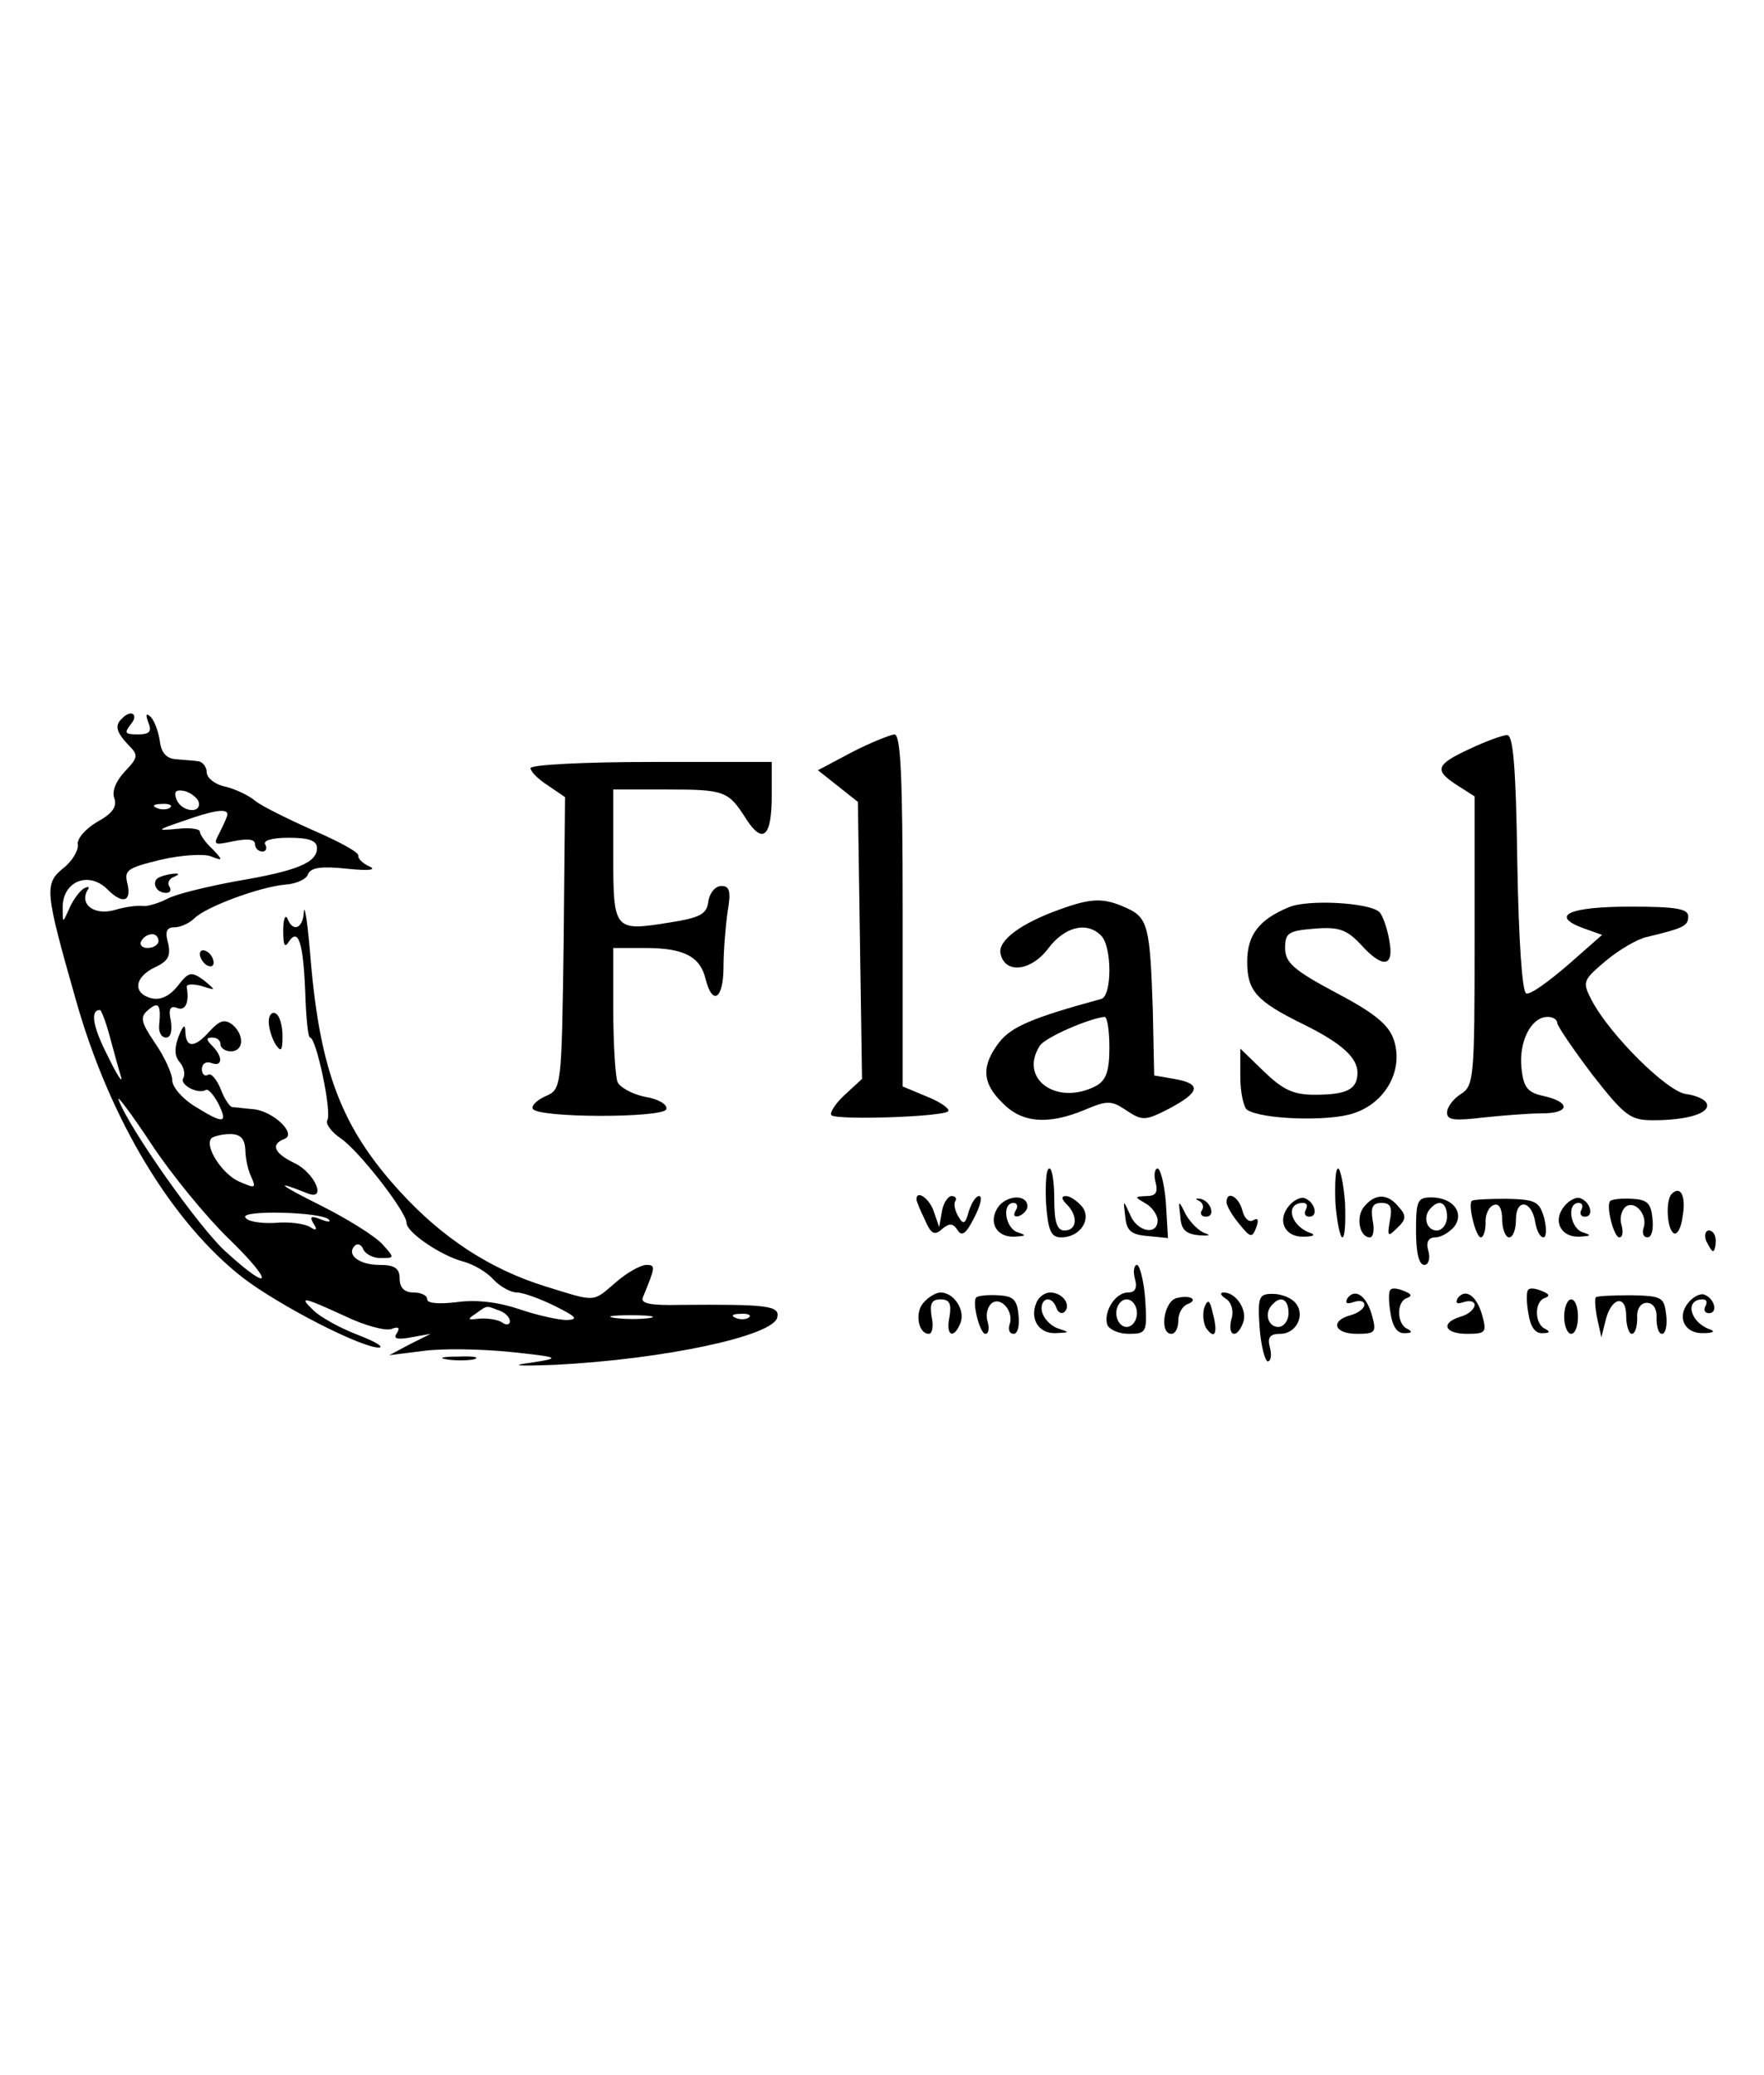 <?xml version="1.0" standalone="no"?>
<!DOCTYPE svg PUBLIC "-//W3C//DTD SVG 20010904//EN"
 "http://www.w3.org/TR/2001/REC-SVG-20010904/DTD/svg10.dtd">
<svg version="1.0" xmlns="http://www.w3.org/2000/svg"
 width="170pt" height="200pt" viewBox="0 0 256 100"
 preserveAspectRatio="xMidYMid meet">

<g transform="translate(0,100) scale(0.1,-0.1)"
fill="#000000" stroke="none">
<path d="M177 963 c-11 -10 -8 -20 9 -38 15 -15 15 -18 -5 -39 -13 -14 -19
-29 -15 -39 4 -12 -3 -22 -25 -34 -17 -10 -30 -25 -28 -33 1 -8 -8 -24 -21
-34 -28 -23 -27 -33 18 -191 49 -174 140 -324 243 -404 54 -41 171 -101 197
-101 8 1 -6 9 -32 19 -26 10 -54 26 -63 35 -22 21 -16 20 45 -8 29 -14 59 -22
68 -19 10 4 13 2 8 -6 -6 -8 0 -10 21 -6 l28 5 -30 -15 -30 -16 48 6 c27 4 83
3 125 -1 76 -8 77 -9 32 -16 -31 -4 -20 -5 35 -3 159 8 318 42 323 69 4 17
-15 19 -141 18 -43 -1 -58 2 -54 11 18 44 19 47 5 47 -8 0 -28 -11 -44 -25
-35 -30 -28 -29 -103 -6 -80 25 -149 70 -211 138 -83 91 -115 172 -129 334 -4
52 -9 84 -10 72 -1 -25 -16 -31 -24 -10 -3 6 -6 -1 -6 -18 0 -20 2 -26 8 -16
14 21 21 -1 24 -73 1 -36 4 -66 7 -66 9 0 32 -109 25 -120 -3 -5 6 -17 19 -26
26 -17 96 -107 96 -123 0 -14 51 -48 82 -56 15 -4 34 -15 44 -26 9 -10 25 -19
34 -19 9 0 34 -9 56 -20 30 -15 34 -19 17 -20 -12 0 -44 7 -70 16 -30 10 -62
14 -90 10 -25 -3 -43 -2 -43 4 0 6 -9 10 -20 10 -13 0 -20 7 -20 20 0 15 -7
20 -29 20 -30 0 -49 15 -36 28 4 4 10 1 12 -5 3 -7 14 -13 25 -13 21 0 21 0 3
20 -11 12 -51 37 -89 56 -62 31 -70 38 -20 18 29 -12 11 30 -19 44 -29 14 -35
27 -14 35 18 7 -16 40 -45 43 -13 1 -26 3 -31 3 -4 1 -12 13 -17 27 -6 14 -14
23 -18 20 -5 -3 -9 1 -9 8 0 8 6 12 14 9 16 -6 17 9 1 25 -9 9 -9 12 0 12 7 0
12 -4 12 -10 0 -5 7 -10 15 -10 19 0 20 24 2 39 -11 8 -18 6 -32 -9 -22 -25
-35 -26 -36 -2 0 12 -3 11 -10 -7 -6 -16 -6 -28 2 -37 6 -7 8 -17 5 -23 -6 -9
21 -24 33 -17 3 2 11 -7 18 -20 14 -29 8 -30 -34 -4 -18 11 -33 28 -33 38 0 9
-11 34 -25 54 -21 31 -22 38 -10 48 15 13 19 8 16 -22 -1 -10 3 -18 10 -18 7
0 9 10 7 24 -4 17 -1 23 9 19 12 -5 18 8 14 30 -1 5 9 5 21 2 22 -7 22 -7 4 8
-18 13 -22 13 -38 -8 -12 -15 -25 -21 -38 -18 -28 7 -25 31 5 45 19 9 23 16
19 35 -5 17 -2 23 9 23 9 0 22 6 29 13 17 17 96 46 132 49 16 1 31 8 33 15 4
10 20 12 57 8 29 -3 43 -2 33 3 -10 4 -18 12 -17 16 1 5 -29 21 -66 37 -36 16
-74 35 -83 42 -9 8 -28 17 -43 21 -16 3 -28 13 -28 21 0 8 -6 15 -12 16 -7 1
-22 2 -33 3 -13 1 -21 9 -23 26 -2 14 -8 30 -13 35 -7 7 -8 4 -4 -7 6 -14 2
-18 -15 -18 -19 0 -20 2 -10 15 12 14 0 22 -13 8z m111 -120 c6 -19 -25 -16
-32 3 -4 11 -1 14 11 12 9 -2 18 -9 21 -15z m-41 -9 c-3 -3 -12 -4 -19 -1 -8
3 -5 6 6 6 11 1 17 -2 13 -5z m83 -10 c0 -3 -5 -14 -11 -26 -10 -19 -9 -19 20
-13 20 4 31 3 31 -4 0 -6 5 -11 11 -11 5 0 7 5 4 10 -4 6 10 10 34 10 29 0 41
-4 41 -15 0 -21 -28 -33 -117 -48 -43 -8 -89 -19 -101 -26 -12 -6 -28 -11 -35
-10 -6 1 -25 -1 -41 -6 -29 -8 -51 8 -39 29 4 5 1 6 -6 2 -7 -5 -16 -18 -21
-30 -9 -20 -9 -20 -9 0 -2 40 37 57 65 29 22 -22 35 -18 29 8 -5 20 -1 23 48
35 30 7 63 9 73 5 18 -7 18 -6 2 11 -10 9 -18 21 -18 25 0 4 -15 6 -32 4 -32
-3 -31 -2 7 11 45 16 65 19 65 10z m-100 -184 c0 -5 -7 -10 -16 -10 -8 0 -12
5 -9 10 3 6 10 10 16 10 5 0 9 -4 9 -10z m-70 -141 c6 -22 13 -48 16 -57 2 -9
-7 5 -20 32 -22 43 -25 66 -11 66 2 0 9 -18 15 -41z m172 -291 c66 -64 63 -80
-3 -20 -38 33 -143 182 -157 222 -3 8 19 -21 48 -65 29 -44 80 -106 112 -137z
m24 130 c0 -13 4 -31 9 -41 7 -16 5 -16 -18 -6 -25 11 -51 52 -40 63 4 3 16 6
27 6 15 0 21 -7 22 -22z m121 -102 c4 -4 -1 -4 -11 0 -15 6 -17 4 -11 -6 6 -9
4 -11 -5 -5 -8 5 -31 8 -51 6 -21 -1 -40 2 -43 8 -7 11 110 8 121 -3z m247
-132 c9 -3 16 -10 16 -16 0 -5 -6 -6 -12 -1 -7 4 -22 6 -33 5 -17 -2 -17 -1
-5 7 18 13 15 12 34 5z m219 -11 c-13 -2 -35 -2 -50 0 -16 2 -5 4 22 4 28 0
40 -2 28 -4z m144 1 c-3 -3 -12 -4 -19 -1 -8 3 -5 6 6 6 11 1 17 -2 13 -5z"/>
<path d="M232 733 c-13 -5 -7 -23 9 -23 6 0 8 4 5 9 -4 5 0 12 6 14 7 3 9 5 3
5 -5 0 -16 -2 -23 -5z"/>
<path d="M1236 914 l-49 -26 29 -23 29 -23 3 -201 3 -201 -26 -24 c-14 -13
-22 -27 -18 -29 12 -7 161 -2 169 6 3 3 -10 13 -30 21 l-36 15 0 255 c0 198
-3 256 -12 256 -7 -1 -35 -12 -62 -26z"/>
<path d="M2133 919 c-50 -23 -52 -31 -18 -53 l25 -16 0 -210 c0 -199 -1 -210
-20 -222 -11 -7 -20 -19 -20 -27 0 -11 11 -12 53 -7 28 3 67 6 85 6 40 0 42
16 3 25 -24 5 -30 12 -33 41 -4 38 14 74 38 74 8 0 14 -4 14 -9 0 -4 23 -38
51 -75 47 -60 55 -66 88 -66 49 0 83 10 78 24 -2 6 -15 12 -30 14 -27 3 -110
85 -137 136 -14 27 -13 29 20 57 19 16 46 32 60 35 54 13 60 16 60 30 0 11
-18 14 -84 14 -89 0 -117 -13 -69 -31 l28 -10 -50 -44 c-28 -24 -54 -43 -60
-41 -6 2 -11 76 -13 189 -2 140 -6 187 -15 186 -6 0 -31 -9 -54 -20z"/>
<path d="M770 891 c0 -5 11 -16 25 -25 l25 -17 -2 -212 c-3 -209 -3 -212 -26
-222 -12 -5 -21 -14 -19 -18 4 -14 190 -14 194 -1 2 7 -12 15 -31 18 -19 4
-37 14 -40 22 -3 9 -6 56 -6 105 l0 89 46 0 c56 0 80 -12 88 -45 10 -40 26
-29 26 18 0 23 3 59 6 80 5 29 3 37 -9 37 -9 0 -17 -10 -19 -22 -2 -19 -12
-24 -56 -31 -81 -13 -82 -12 -82 98 l0 95 78 0 c84 0 89 -2 115 -43 24 -37 37
-26 37 34 l0 49 -175 0 c-96 0 -175 -4 -175 -9z"/>
<path d="M1538 686 c-56 -20 -90 -45 -86 -64 6 -30 44 -26 69 7 24 32 56 40
77 19 16 -16 16 -88 0 -92 -99 -27 -130 -40 -148 -63 -26 -34 -25 -59 5 -88
28 -29 66 -32 119 -10 33 14 39 14 61 -1 23 -15 27 -15 62 3 45 24 47 36 7 43
l-29 5 -2 95 c-4 121 -7 134 -38 148 -33 15 -50 15 -97 -2z m72 -201 c0 -34
-5 -47 -19 -55 -57 -30 -113 10 -82 58 7 12 72 40 94 42 4 0 7 -20 7 -45z"/>
<path d="M1870 689 c-43 -18 -60 -40 -60 -79 0 -42 13 -57 80 -90 57 -28 80
-49 80 -71 0 -24 -15 -32 -62 -32 -31 0 -46 7 -74 34 l-34 33 0 -41 c0 -23 5
-45 10 -48 22 -14 119 -17 154 -5 47 15 73 63 59 106 -7 22 -27 39 -84 69 -62
33 -74 44 -74 65 0 22 5 25 42 28 35 3 47 -1 67 -22 33 -37 50 -34 42 6 -3 18
-10 36 -14 40 -14 14 -105 19 -132 7z"/>
<path d="M290 621 c0 -5 5 -13 10 -16 6 -3 10 -2 10 4 0 5 -4 13 -10 16 -5 3
-10 2 -10 -4z"/>
<path d="M390 523 c0 -10 5 -25 10 -33 8 -12 10 -9 10 12 0 15 -4 30 -10 33
-5 3 -10 -2 -10 -12z"/>
<path d="M1518 260 c3 -40 7 -50 22 -50 28 0 45 27 30 45 -7 8 -17 15 -23 15
-7 0 -7 -4 1 -12 17 -17 15 -38 -3 -38 -11 0 -15 12 -15 45 0 25 -3 45 -7 45
-5 0 -6 -22 -5 -50z"/>
<path d="M1677 290 c4 -15 0 -20 -13 -20 -18 -1 -18 -1 -1 -11 9 -5 17 -17 17
-24 0 -23 -30 -17 -40 8 -10 22 -10 22 -7 -3 2 -20 8 -26 32 -28 l30 -3 -3 51
c-2 27 -8 50 -12 50 -4 0 -6 -9 -3 -20z"/>
<path d="M1938 260 c2 -27 7 -50 10 -50 4 0 5 22 4 50 -2 27 -7 50 -10 50 -4
0 -5 -22 -4 -50z"/>
<path d="M2426 273 c-9 -9 -7 -51 3 -57 5 -3 11 8 13 25 5 29 -3 45 -16 32z"/>
<path d="M1330 265 c0 -2 5 -15 12 -29 9 -21 14 -24 25 -14 11 9 16 9 23 -2 6
-9 12 -5 24 19 9 17 12 31 7 31 -5 0 -11 -10 -15 -22 -5 -19 -8 -20 -15 -8 -5
8 -7 18 -5 22 3 4 1 8 -5 8 -5 0 -12 -10 -14 -22 l-4 -23 -8 23 c-6 18 -25 32
-25 17z"/>
<path d="M1450 256 c-17 -22 -5 -46 22 -45 17 1 18 2 6 6 -19 5 -25 43 -7 43
5 0 7 -5 3 -11 -4 -7 -2 -10 5 -8 7 3 12 9 12 14 0 17 -27 17 -41 1z"/>
<path d="M1740 263 c5 -2 8 -9 4 -14 -3 -5 0 -9 6 -9 15 0 7 23 -8 26 -7 1 -8
0 -2 -3z"/>
<path d="M1780 261 c0 -5 8 -19 18 -31 17 -21 19 -21 25 -6 4 11 3 15 -4 11
-6 -4 -13 2 -16 14 -5 20 -23 30 -23 12z"/>
<path d="M1870 255 c-17 -21 -5 -45 22 -44 15 0 18 3 8 6 -28 11 -35 43 -9 43
6 0 7 -4 4 -10 -3 -5 -1 -10 5 -10 14 0 8 22 -7 27 -5 2 -16 -3 -23 -12z"/>
<path d="M1980 255 c-13 -15 -7 -45 8 -45 5 0 7 11 4 25 -3 19 0 25 13 25 13
0 16 -6 12 -26 -4 -23 -3 -24 11 -10 13 12 13 18 2 30 -16 20 -34 20 -50 1z"/>
<path d="M2055 219 c0 -30 4 -49 12 -49 6 0 9 9 6 20 -4 13 0 20 10 20 8 0 20
7 27 15 16 20 -1 43 -33 43 -20 0 -22 -5 -22 -49z m45 21 c0 -11 -7 -20 -15
-20 -15 0 -21 21 -8 33 12 13 23 7 23 -13z"/>
<path d="M2136 263 c-6 -6 6 -53 13 -53 4 0 7 10 7 21 -1 12 5 24 12 26 7 3
12 -5 12 -21 0 -14 5 -26 10 -26 6 0 10 12 10 26 0 31 23 28 28 -4 2 -12 7
-22 12 -22 4 0 5 12 1 28 -7 24 -12 27 -54 28 -26 0 -49 -1 -51 -3z"/>
<path d="M2270 255 c-17 -21 -5 -45 22 -44 17 1 18 2 6 6 -19 5 -25 43 -7 43
5 0 7 -4 4 -10 -3 -5 -1 -10 5 -10 14 0 8 22 -7 27 -5 2 -16 -3 -23 -12z"/>
<path d="M2337 263 c-7 -6 5 -53 13 -53 5 0 6 8 3 19 -3 10 1 22 7 26 14 9 32
-14 25 -32 -2 -7 0 -13 6 -13 6 0 9 12 7 28 -2 22 -8 27 -30 28 -15 1 -29 -1
-31 -3z"/>
<path d="M1713 240 c1 -19 8 -25 27 -27 14 -1 18 0 9 3 -9 3 -21 15 -28 27
-11 22 -11 22 -8 -3z"/>
<path d="M2476 205 c4 -8 8 -15 10 -15 2 0 4 7 4 15 0 8 -4 15 -10 15 -5 0 -7
-7 -4 -15z"/>
<path d="M1647 150 c4 -14 0 -20 -10 -20 -19 0 -36 -29 -30 -47 3 -7 17 -13
31 -13 26 0 27 2 24 50 -2 27 -8 50 -12 50 -4 0 -6 -9 -3 -20z m3 -50 c0 -11
-7 -20 -15 -20 -8 0 -15 9 -15 20 0 11 7 20 15 20 8 0 15 -9 15 -20z"/>
<path d="M2018 134 c-3 -2 -3 -17 0 -34 3 -20 10 -30 21 -29 10 0 11 2 4 6
-16 6 -17 40 -1 45 8 3 6 6 -4 10 -9 4 -18 5 -20 2z"/>
<path d="M2218 134 c-3 -2 -3 -17 0 -34 3 -20 10 -30 21 -29 10 0 11 2 4 6
-16 6 -17 40 -1 45 8 3 6 6 -4 10 -9 4 -18 5 -20 2z"/>
<path d="M1340 115 c-13 -15 -7 -45 8 -45 5 0 7 11 4 25 -3 19 0 25 13 25 13
0 16 -6 13 -25 -6 -28 6 -34 16 -9 7 19 -10 44 -29 44 -7 0 -18 -7 -25 -15z"/>
<path d="M1417 123 c-7 -6 5 -53 13 -53 5 0 6 8 3 19 -3 10 1 22 7 26 14 9 32
-14 25 -32 -2 -7 0 -13 6 -13 6 0 9 12 7 28 -2 22 -8 27 -30 28 -15 1 -29 -1
-31 -3z"/>
<path d="M1504 115 c-10 -24 4 -45 28 -44 21 1 21 1 3 7 -11 4 -21 15 -23 25
-3 19 14 24 21 5 2 -7 8 -10 12 -6 10 10 -3 28 -21 28 -8 0 -17 -7 -20 -15z"/>
<path d="M1708 122 c-19 -4 -26 -52 -8 -52 6 0 10 9 10 19 0 11 6 21 13 24 17
6 5 14 -15 9z"/>
<path d="M1779 121 c8 -5 12 -18 8 -30 -6 -25 8 -29 17 -5 7 18 -10 44 -28 44
-6 0 -5 -4 3 -9z"/>
<path d="M1828 79 c2 -27 8 -49 12 -49 4 0 6 9 3 20 -4 15 0 20 15 20 23 0 37
27 22 45 -6 7 -20 13 -33 13 -20 0 -22 -4 -19 -49z m42 21 c0 -11 -7 -20 -15
-20 -15 0 -21 21 -8 33 12 13 23 7 23 -13z"/>
<path d="M1955 121 c-3 -7 0 -8 9 -5 9 3 16 2 16 -4 0 -5 -9 -12 -20 -15 -30
-8 -24 -27 9 -27 27 0 29 2 22 27 -8 29 -25 40 -36 24z"/>
<path d="M2115 121 c-3 -7 0 -8 9 -5 9 3 16 1 16 -4 0 -6 -9 -14 -20 -17 -30
-9 -24 -25 9 -25 27 0 29 2 22 27 -8 29 -25 40 -36 24z"/>
<path d="M2316 123 c-2 -2 -1 -16 2 -31 l6 -27 6 24 c8 34 30 39 30 7 0 -14 4
-26 8 -26 5 0 8 10 8 23 -1 13 5 22 14 22 9 0 15 -9 14 -22 0 -13 3 -23 8 -23
5 0 8 12 6 28 -3 25 -6 27 -50 28 -27 0 -50 -1 -52 -3z"/>
<path d="M2450 115 c-17 -21 -5 -45 22 -44 15 0 18 3 8 6 -28 11 -35 43 -9 43
6 0 7 -4 4 -10 -3 -5 -1 -10 5 -10 14 0 8 22 -7 27 -5 2 -16 -3 -23 -12z"/>
<path d="M1748 109 c-3 -9 -2 -22 2 -30 13 -19 18 -8 10 21 -4 19 -7 21 -12 9z"/>
<path d="M2270 95 c0 -14 5 -25 10 -25 6 0 10 11 10 25 0 14 -4 25 -10 25 -5
0 -10 -11 -10 -25z"/>
<path d="M648 33 c12 -2 30 -2 40 0 9 3 -1 5 -23 4 -22 0 -30 -2 -17 -4z"/>
</g>
</svg>
